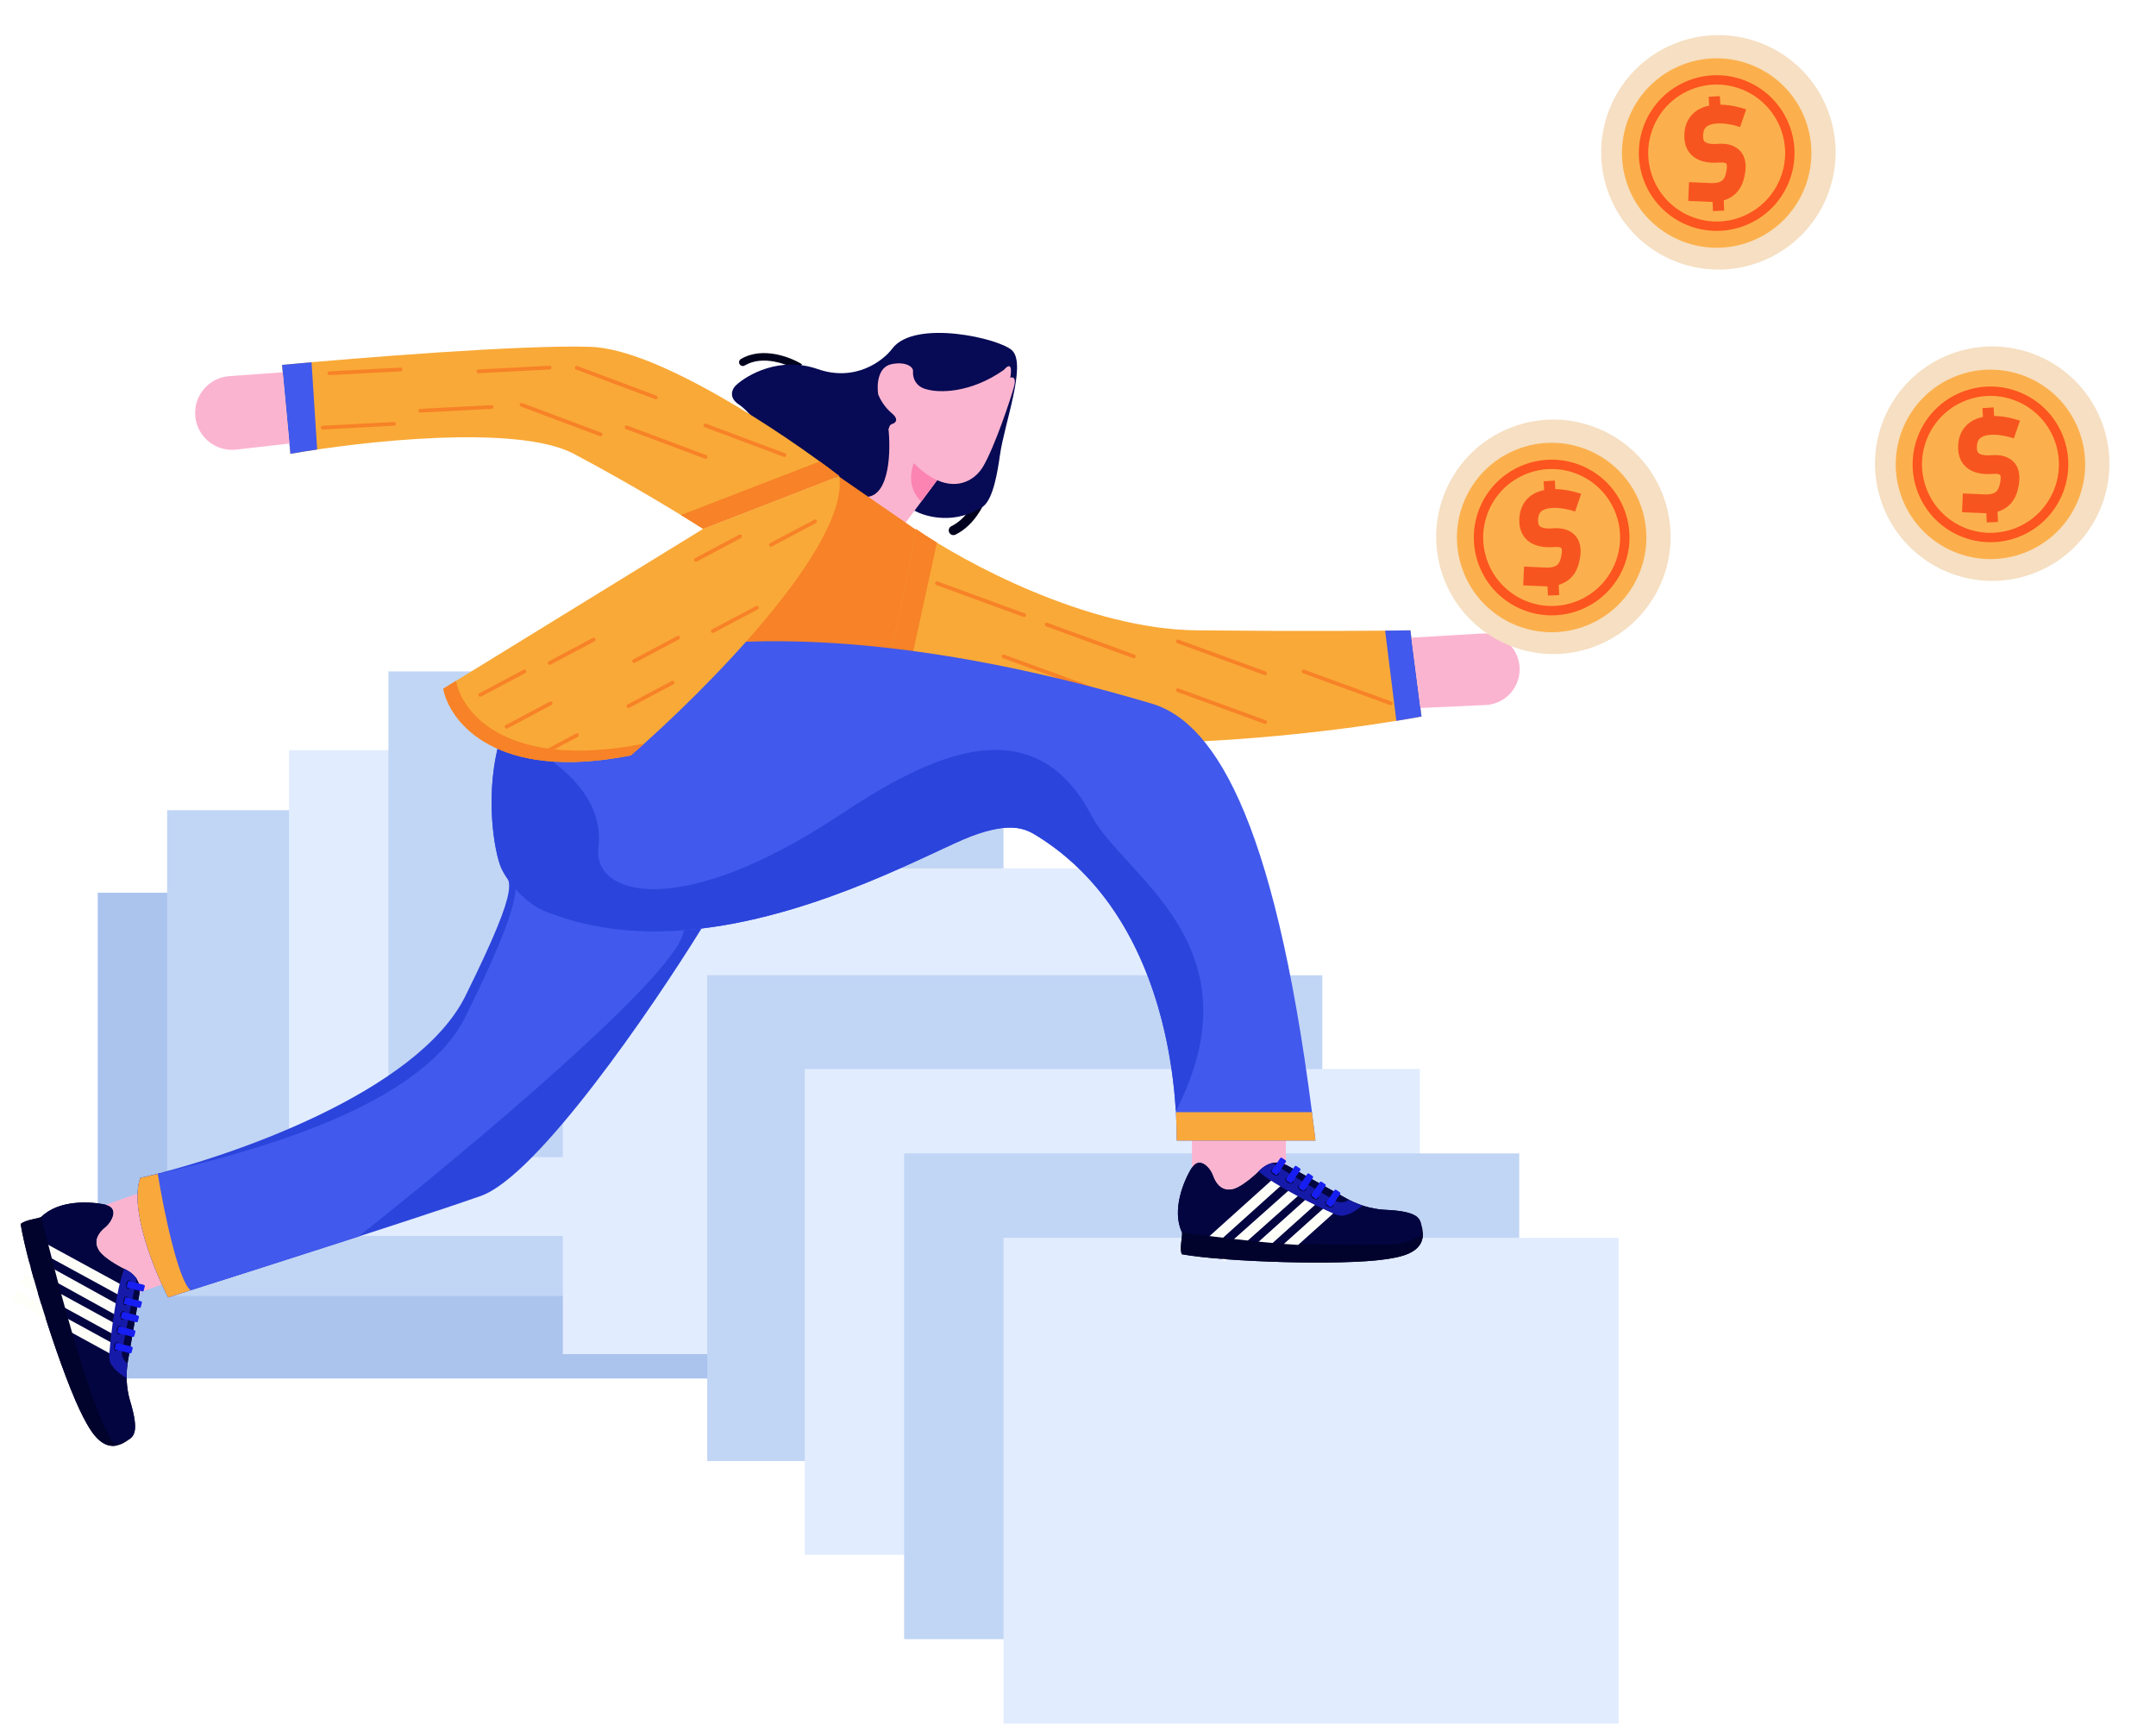 
<svg width="1500" height="1200" viewBox="0 0 1500 1200" fill="none" xmlns="http://www.w3.org/2000/svg">
<rect x="0" y="0" width="1500" height="1200" fill="#808080" stroke="none"/>
<g clip-path="url(#clip0)">
<rect width="1500" height="1200" fill="white"/>
<path d="M68.016 621.027H495.951V958.939H68.016V621.027Z" fill="#AAC4EE"/>
<path d="M116.289 563.621H544.224V901.533H116.289V563.621Z" fill="#C1D5F5"/>
<path d="M201.094 521.872H629.029V859.784H201.094V521.872Z" fill="#E1ECFE"/>
<path d="M270.242 467.075H698.177V804.987H270.242V467.075Z" fill="#C1D5F5"/>
<path d="M391.574 604.066H819.509V941.978H391.574V604.066Z" fill="#E1ECFE"/>
<path d="M492.035 678.434H919.97V1016.35H492.035V678.434Z" fill="#C1D5F5"/>
<path d="M559.879 743.667H987.814V1081.58H559.879V743.667Z" fill="#E1ECFE"/>
<path d="M629.027 802.378H1056.96V1140.29H629.027V802.378Z" fill="#C1D5F5"/>
<path d="M698.176 861.088H1126.11V1199H698.176V861.088Z" fill="#E1ECFE"/>
<path fill-rule="evenodd" clip-rule="evenodd" d="M679.672 358.76C683.192 353.855 685.434 348.969 686.507 345.948L680.361 343.764C679.467 346.277 677.496 350.605 674.373 354.956C671.245 359.314 667.091 363.519 661.89 366.06C660.271 366.85 659.6 368.803 660.39 370.422C661.181 372.041 663.134 372.712 664.753 371.921C671.238 368.753 676.157 363.659 679.672 358.76Z" fill="#01011D"/>
<path fill-rule="evenodd" clip-rule="evenodd" d="M538.66 251.539C545.576 252.83 551.738 255.665 555.226 257.837L557.985 253.408C554.015 250.935 547.249 247.833 539.617 246.409C531.992 244.986 523.193 245.187 515.485 249.749C514.245 250.483 513.834 252.083 514.568 253.323C515.302 254.564 516.903 254.974 518.143 254.24C524.37 250.555 531.738 250.248 538.66 251.539Z" fill="#00011C"/>
<path d="M704.362 243.971C714.193 254.123 698.793 294.662 695.698 316.572C694.095 327.918 691.171 346.34 684.296 352.072C664.87 365.289 644.242 359.713 636.357 355.273L621.719 357.195L530.048 299.946C527.713 295.758 521.22 286.168 513.926 281.306C506.632 276.445 509.458 270.566 511.783 268.234C519.911 260.604 542.709 247.624 568.874 256.749C595.039 265.873 614.37 251.073 620.764 242.533C636.355 221.708 696.128 235.469 704.362 243.971Z" fill="#070A54"/>
<path d="M656.515 328.004L629.413 364.477L603.339 345.671C619.202 344.115 619.778 313.118 618.083 297.814L656.515 328.004Z" fill="#FBB4D0"/>
<path d="M639.631 314.742L656.513 328.003L640.949 348.948C628.723 337.005 634.977 321.168 639.631 314.742Z" fill="#FB84B2"/>
<path d="M622.506 306.038C653.015 349.935 676.215 337.305 683.666 325.056C691.936 311.46 703.82 275.629 705.653 268.306C707.119 262.448 704.396 262.143 702.85 262.723C703.756 258.196 704.14 250.774 698.428 257.31C675.028 273.796 653.078 273.247 645.028 270.913C636.353 269.048 634.882 261.763 635.23 258.354C635.579 254.945 629.531 251.244 619.968 253.404C610.405 255.564 610.007 268.357 611.003 274.484C611.976 277.015 615.207 283.138 620.355 287.378C625.502 291.617 623.14 294.023 621.315 294.696C618.988 295.165 615.967 298.091 622.506 306.038Z" fill="#FBB4D0"/>
<path d="M637.089 368.399L583.916 331.661L507.539 451.544C523.008 469.268 562.26 503.751 595.517 499.883C628.775 496.016 637.089 410.616 637.089 368.399Z" fill="#F78227"/>
<path d="M88.948 947.063C86.784 959.45 89.13 970.015 90.528 974.637C97.289 996.99 92.685 999.23 88.982 1001.92C72.688 1013.74 63.306 996 58.196 986.335L58.06 986.078C44.129 959.742 19.323 882.093 14.363 851.526C17.361 848.423 27.456 847.778 28.839 846.424C41.008 834.511 63.179 835.678 73.565 838.102C83.09 840.325 77.851 850.076 73.278 853.78C64.741 860.694 66.734 867.013 69.475 870.696C72.655 874.969 81.917 880.493 86.461 882.612C97.366 887.696 97.706 895.539 97.144 899.073C95.641 908.53 91.053 935.007 88.948 947.063Z" fill="#01032D"/>
<path d="M88.951 947.064C86.787 959.451 89.133 970.016 90.531 974.638C96.514 994.418 93.597 998.449 90.281 1000.98C88.401 1001.8 84.27 1003.58 82.781 1004.1C81.127 1004.69 75.484 1003.19 73.589 997.812C60.385 963.64 32.949 885.523 28.842 846.426C41.011 834.512 63.182 835.679 73.568 838.103C83.093 840.326 77.854 850.078 73.281 853.781C64.745 860.695 66.737 867.014 69.478 870.697C72.658 874.971 81.921 880.495 86.464 882.613C97.369 887.697 97.709 895.54 97.147 899.074C95.644 908.531 91.057 935.008 88.951 947.064Z" fill="#030541"/>
<path d="M86.463 882.613C97.368 887.697 97.708 895.539 97.147 899.074L140.871 883.665L119.154 822.038L73.568 838.103C83.093 840.326 77.853 850.077 73.281 853.781C64.744 860.695 66.737 867.014 69.478 870.697C72.657 874.97 81.92 880.494 86.463 882.613Z" fill="#FBB4D0"/>
<path d="M79.184 943.067L82.61 936.807L11.737 898.021L8.311 904.282L79.184 943.067Z" fill="#FFFFF9"/>
<path d="M82.633 930.288L86.059 924.027L17.32 886.41L13.893 892.67L82.633 930.288Z" fill="#FFFFF9"/>
<path d="M85.812 917.716L89.239 911.455L22.905 874.798L19.478 881.059L85.812 917.716Z" fill="#FFFFF9"/>
<path d="M88.422 904.01L91.849 897.749L28.489 863.188L25.062 869.449L88.422 904.01Z" fill="#FFFFF9"/>
<path d="M14.362 851.526C17.361 848.424 27.456 847.779 28.838 846.425C40.225 894.196 66.599 992.915 80.999 1005.62C69.514 1007.74 62.405 994.298 58.195 986.336L58.195 986.336L58.059 986.079C44.129 959.742 19.322 882.094 14.362 851.526Z" fill="#01032D"/>
<path d="M84.94 939.642C84.079 944.13 86.882 947.249 88.711 948.542C88.176 952.156 88.016 955.597 88.089 958.758C85.97 957.49 81.209 954.255 79.108 951.461C77.726 949.623 75.583 948.054 76.097 941.596C77.181 927.962 80.774 897.078 86.463 882.612C90.928 884.694 93.622 887.238 95.208 889.759C93.651 894.958 87.714 925.18 84.94 939.642Z" fill="#161AA8"/>
<path d="M81.517 933.641C80.559 933.496 79.578 934.735 79.325 936.408C79.072 938.08 79.644 939.554 80.602 939.699C81.559 939.844 82.541 938.605 82.794 936.932C83.047 935.259 82.475 933.786 81.517 933.641Z" fill="#030541"/>
<path d="M83.416 922.192C82.458 922.047 81.476 923.286 81.224 924.958C80.971 926.631 81.542 928.105 82.5 928.249C83.458 928.394 84.439 927.156 84.692 925.483C84.945 923.81 84.374 922.337 83.416 922.192Z" fill="#030541"/>
<path d="M85.877 912.026C84.919 911.881 83.937 913.12 83.684 914.792C83.431 916.465 84.003 917.939 84.961 918.083C85.919 918.228 86.9 916.99 87.153 915.317C87.406 913.644 86.835 912.171 85.877 912.026Z" fill="#030541"/>
<path d="M87.924 902.004C86.966 901.859 85.984 903.098 85.731 904.771C85.478 906.444 86.05 907.917 87.008 908.062C87.966 908.207 88.947 906.968 89.2 905.295C89.453 903.623 88.882 902.149 87.924 902.004Z" fill="#030541"/>
<path d="M89.947 890.597C88.989 890.452 88.008 891.691 87.755 893.364C87.502 895.036 88.073 896.51 89.031 896.655C89.989 896.8 90.971 895.561 91.224 893.888C91.477 892.215 90.905 890.742 89.947 890.597Z" fill="#030541"/>
<path d="M90.487 941.44C90.956 941.56 91.434 941.278 91.555 940.809L92.299 937.917C92.419 937.448 92.137 936.97 91.668 936.849L81.609 934.26C81.14 934.14 80.662 934.422 80.541 934.891L79.796 937.783C79.676 938.252 79.958 938.73 80.427 938.851L90.487 941.44Z" fill="#171EF2"/>
<path d="M92.381 929.991C92.85 930.112 93.328 929.83 93.449 929.361L94.193 926.469C94.314 926 94.032 925.522 93.562 925.401L83.503 922.812C83.034 922.691 82.556 922.974 82.435 923.443L81.691 926.334C81.57 926.804 81.853 927.282 82.322 927.402L92.381 929.991Z" fill="#171EF2"/>
<path d="M94.842 919.824C95.311 919.945 95.789 919.663 95.91 919.194L96.654 916.302C96.775 915.833 96.493 915.355 96.023 915.234L85.964 912.645C85.495 912.524 85.017 912.807 84.896 913.276L84.152 916.167C84.031 916.637 84.314 917.115 84.783 917.235L94.842 919.824Z" fill="#171EF2"/>
<path d="M96.893 909.804C97.362 909.925 97.84 909.642 97.961 909.173L98.705 906.281C98.826 905.812 98.543 905.334 98.074 905.213L88.015 902.625C87.546 902.504 87.068 902.786 86.947 903.255L86.203 906.147C86.082 906.616 86.365 907.094 86.834 907.215L96.893 909.804Z" fill="#171EF2"/>
<path d="M98.916 898.397C99.385 898.517 99.864 898.235 99.984 897.766L100.728 894.874C100.849 894.405 100.567 893.927 100.098 893.806L90.038 891.217C89.569 891.097 89.091 891.379 88.97 891.848L88.226 894.74C88.106 895.209 88.388 895.687 88.857 895.808L98.916 898.397Z" fill="#171EF2"/>
<path d="M384.757 635.72C418.032 648.127 453.609 649.842 488.204 645.711C453.399 702 373.929 818.057 334.483 831.979C295.038 845.901 173.029 884.83 116.955 902.555C107.287 883.863 89.885 841.067 97.619 819.411C159.172 805.231 290.591 760.049 323.849 692.76C365.421 608.649 353.82 614.45 348.986 603.815C355.112 612.621 370.844 631.33 384.757 635.72Z" fill="#2B44DB"/>
<path d="M97.619 819.41C89.885 841.066 107.287 883.863 116.955 902.554C148.872 892.465 202.15 875.507 249.406 860.2C324.494 800.912 474.862 675.257 475.636 646.942C403.706 647.928 365.744 618.601 355.753 603.814C360.587 614.449 365.421 623.15 323.849 707.261C290.591 774.55 159.172 805.23 97.619 819.41Z" fill="#4159EC"/>
<path d="M116.955 902.554C107.287 883.863 89.885 841.066 97.619 819.41C101.414 818.535 105.475 817.598 109.763 816.594C113.677 840.547 123.723 890.282 132.594 897.602C126.965 899.387 121.722 901.047 116.955 902.554Z" fill="#F9A83C"/>
<path d="M832.381 438.492C756.584 437.719 670.604 391.119 637.089 367.916C632.899 394.664 620.644 458.122 607.496 494.474C718.871 533.919 908.435 513.257 989.002 498.433L981.267 438.492C963.221 438.814 908.178 439.265 832.381 438.492Z" fill="#F9A937"/>
<path d="M981.266 438.492L989 498.433C983.632 499.421 977.78 500.435 971.5 501.455L963.672 438.714C971.283 438.644 977.209 438.565 981.266 438.492Z" fill="#4159EC"/>
<path d="M1030.89 440.709L981.926 443.591L988.239 492.516L1033.48 490.466C1047.93 489.812 1058.78 477.033 1057.09 462.669C1055.55 449.564 1044.06 439.933 1030.89 440.709Z" fill="#FBB4D0"/>
<path d="M607.496 494.474C620.644 458.122 632.899 394.664 637.089 367.916C641.244 370.793 646.206 374.029 651.855 377.494L625.109 500.045C619.052 498.338 613.172 496.484 607.496 494.474Z" fill="#F78227"/>
<path fill-rule="evenodd" clip-rule="evenodd" d="M650.63 405.307C650.878 404.631 651.627 404.282 652.304 404.53L712.971 426.709C713.648 426.957 713.996 427.706 713.749 428.383C713.501 429.06 712.752 429.408 712.075 429.16L651.408 406.981C650.731 406.733 650.383 405.984 650.63 405.307Z" fill="#F78227"/>
<path fill-rule="evenodd" clip-rule="evenodd" d="M626.494 466.628C626.741 465.951 627.49 465.603 628.167 465.85L688.835 488.03C689.511 488.277 689.859 489.026 689.612 489.703C689.365 490.38 688.615 490.728 687.939 490.48L627.271 468.301C626.594 468.053 626.246 467.304 626.494 466.628Z" fill="#F78227"/>
<path fill-rule="evenodd" clip-rule="evenodd" d="M696.947 456.19C697.194 455.513 697.943 455.165 698.62 455.413L759.288 477.592C759.965 477.84 760.313 478.589 760.065 479.266C759.818 479.942 759.069 480.29 758.392 480.043L697.724 457.863C697.047 457.616 696.699 456.867 696.947 456.19Z" fill="#F78227"/>
<path fill-rule="evenodd" clip-rule="evenodd" d="M726.955 434.01C727.202 433.334 727.951 432.986 728.628 433.233L789.296 455.413C789.972 455.66 790.32 456.409 790.073 457.086C789.826 457.763 789.076 458.111 788.4 457.863L727.732 435.684C727.055 435.436 726.707 434.687 726.955 434.01Z" fill="#F78227"/>
<path fill-rule="evenodd" clip-rule="evenodd" d="M747.83 488.807C748.077 488.131 748.826 487.782 749.503 488.03L810.171 510.209C810.847 510.457 811.195 511.206 810.948 511.883C810.701 512.56 809.951 512.908 809.275 512.66L748.607 490.481C747.93 490.233 747.582 489.484 747.83 488.807Z" fill="#F78227"/>
<path fill-rule="evenodd" clip-rule="evenodd" d="M818.283 445.753C818.53 445.076 819.279 444.728 819.956 444.975L880.624 467.155C881.3 467.402 881.649 468.151 881.401 468.828C881.154 469.505 880.405 469.853 879.728 469.605L819.06 447.426C818.383 447.178 818.035 446.429 818.283 445.753Z" fill="#F78227"/>
<path fill-rule="evenodd" clip-rule="evenodd" d="M818.283 479.674C818.53 478.998 819.279 478.65 819.956 478.897L880.624 501.077C881.3 501.324 881.649 502.073 881.401 502.75C881.154 503.427 880.405 503.775 879.728 503.527L819.06 481.348C818.383 481.1 818.035 480.351 818.283 479.674Z" fill="#F78227"/>
<path fill-rule="evenodd" clip-rule="evenodd" d="M905.693 466.628C905.94 465.951 906.69 465.603 907.366 465.85L968.034 488.03C968.711 488.277 969.059 489.026 968.811 489.703C968.564 490.38 967.815 490.728 967.138 490.48L906.47 468.301C905.794 468.053 905.446 467.304 905.693 466.628Z" fill="#F78227"/>
<path d="M937.167 833.932C948.13 840.089 958.874 841.388 963.698 841.606C987.028 842.658 987.61 847.745 988.913 852.131C994.651 871.429 974.799 874.38 963.985 875.988L963.698 876.031C934.229 880.416 852.75 878.004 822.271 872.522C820.342 868.663 823.089 858.928 822.271 857.174C815.079 841.738 823.549 821.214 829.288 812.224C834.55 803.98 842.005 812.162 843.979 817.706C847.662 828.055 854.284 828.276 858.669 826.915C863.756 825.336 872.045 818.437 875.553 814.856C883.973 806.26 891.482 808.546 894.629 810.251C903.049 814.812 926.496 827.938 937.167 833.932Z" fill="#01032D"/>
<path d="M937.167 833.932C948.131 840.089 958.875 841.388 963.698 841.606C984.343 842.537 987.175 846.628 988.457 850.596C988.609 852.642 988.914 857.13 988.914 858.709C988.914 860.463 985.625 865.287 979.924 865.287C943.307 866.383 860.512 866.295 822.272 857.174C815.08 841.738 823.55 821.214 829.288 812.224C834.551 803.98 842.006 812.162 843.979 817.706C847.663 828.055 854.285 828.276 858.67 826.915C863.757 825.336 872.046 818.437 875.553 814.856C883.973 806.26 891.483 808.546 894.63 810.251C903.049 814.812 926.496 827.938 937.167 833.932Z" fill="#030541"/>
<path d="M875.553 814.855C883.973 806.26 891.482 808.546 894.629 810.251V763.891H829.288V812.224C834.55 803.98 842.005 812.162 843.978 817.706C847.662 828.055 854.284 828.276 858.669 826.915C863.756 825.336 872.045 818.437 875.553 814.855Z" fill="#FBB4D0"/>
<path d="M925.382 836.5L930.148 841.812L896.501 872L887 870.936L925.382 836.5Z" fill="#FFFFF9"/>
<path d="M914.476 828.999L919.242 834.311L880.021 869.5L871 868.005L914.476 828.999Z" fill="#FFFFF9"/>
<path d="M908.441 827.135L903.675 821.823L847.055 872.202L851.821 877.514L908.441 827.135Z" fill="#FFFFF9"/>
<path d="M896.383 820.118L891.617 814.806L837.962 863.076L842.728 868.389L896.383 820.118Z" fill="#FFFFF9"/>
<path d="M822.271 872.522C820.342 868.663 823.089 858.928 822.271 857.174C873.77 864.921 979.39 875.768 989.883 857.174C990.982 871.975 973.777 874.532 963.985 875.988H963.985L963.698 876.031C934.229 880.416 852.75 878.004 822.271 872.522Z" fill="#01032D"/>
<path d="M928.834 835.247C932.781 837.551 936.654 835.944 938.482 834.648C941.713 836.354 944.904 837.649 947.91 838.631C946.01 840.207 941.376 843.623 938.043 844.676C935.851 845.368 933.658 846.868 927.738 844.237C915.24 838.682 887.305 825.029 875.552 814.855C879 811.336 882.295 809.641 885.2 808.983C889.585 812.179 916.117 827.824 928.834 835.247Z" fill="#161AA8"/>
<path d="M922.037 836.478C921.582 837.333 922.424 838.671 923.918 839.465C925.411 840.26 926.991 840.211 927.446 839.355C927.901 838.5 927.059 837.163 925.565 836.368C924.071 835.574 922.492 835.623 922.037 836.478Z" fill="#030541"/>
<path d="M911.869 830.883C911.414 831.739 912.256 833.076 913.75 833.871C915.243 834.665 916.823 834.616 917.278 833.761C917.733 832.905 916.891 831.568 915.397 830.773C913.903 829.979 912.324 830.028 911.869 830.883Z" fill="#030541"/>
<path d="M903.099 825.183C902.644 826.039 903.486 827.376 904.98 828.17C906.474 828.965 908.053 828.916 908.508 828.06C908.963 827.205 908.121 825.868 906.628 825.073C905.134 824.279 903.554 824.328 903.099 825.183Z" fill="#030541"/>
<path d="M894.326 819.921C893.871 820.776 894.713 822.113 896.207 822.908C897.7 823.702 899.28 823.653 899.735 822.798C900.19 821.942 899.348 820.605 897.854 819.81C896.361 819.016 894.781 819.065 894.326 819.921Z" fill="#030541"/>
<path d="M884.24 814.219C883.785 815.075 884.627 816.412 886.121 817.207C887.614 818.001 889.194 817.952 889.649 817.097C890.104 816.241 889.262 814.904 887.768 814.109C886.275 813.315 884.695 813.364 884.24 814.219Z" fill="#030541"/>
<path d="M932.375 830.614C932.645 830.212 932.537 829.667 932.135 829.397L929.655 827.734C929.253 827.464 928.708 827.572 928.438 827.974L922.653 836.601C922.383 837.003 922.491 837.548 922.893 837.818L925.373 839.481C925.775 839.751 926.32 839.643 926.59 839.241L932.375 830.614Z" fill="#171EF2"/>
<path d="M922.207 825.021C922.477 824.619 922.369 824.074 921.967 823.804L919.487 822.141C919.085 821.872 918.54 821.979 918.27 822.381L912.485 831.008C912.215 831.411 912.323 831.955 912.725 832.225L915.205 833.888C915.607 834.158 916.152 834.051 916.422 833.648L922.207 825.021Z" fill="#171EF2"/>
<path d="M913.437 819.319C913.707 818.917 913.6 818.372 913.197 818.102L910.717 816.439C910.315 816.17 909.77 816.277 909.5 816.679L903.715 825.306C903.446 825.708 903.553 826.253 903.955 826.523L906.435 828.186C906.838 828.456 907.382 828.348 907.652 827.946L913.437 819.319Z" fill="#171EF2"/>
<path d="M904.664 814.058C904.934 813.655 904.826 813.11 904.424 812.841L901.944 811.178C901.542 810.908 900.997 811.015 900.727 811.418L894.942 820.044C894.672 820.447 894.78 820.992 895.182 821.261L897.662 822.924C898.064 823.194 898.609 823.087 898.879 822.684L904.664 814.058Z" fill="#171EF2"/>
<path d="M894.578 808.356C894.848 807.954 894.74 807.409 894.338 807.139L891.858 805.476C891.456 805.207 890.911 805.314 890.641 805.716L884.856 814.343C884.586 814.746 884.694 815.29 885.096 815.56L887.576 817.223C887.978 817.493 888.523 817.386 888.793 816.983L894.578 808.356Z" fill="#171EF2"/>
<path d="M348.818 604.027C343.984 593.392 336.25 550.853 348.818 511.215C363.848 463.815 511.665 403.518 801.277 489.462C847.559 503.197 889.66 577.924 915.232 793.457H818.686C818.81 740.629 804.987 633.633 722 581.791C714.311 576.988 704.211 570.963 675.594 581.791C650.256 591.378 572.047 635.89 488.036 645.923C453.442 650.054 417.864 648.339 384.589 635.931C365.262 630.236 352.688 612.289 348.818 604.027Z" fill="#4159EC"/>
<path d="M348.818 604.027C343.984 593.392 336.25 550.853 348.818 511.215C373.507 519.524 421.582 546.857 416.363 589.716C412.312 622.985 472.451 640.692 583.362 567.536C638.158 531.392 716.7 485.602 759.494 567.536C781.299 609.286 877.47 657.167 818.078 773.023C814.665 716.513 795.346 627.611 722 581.791C714.311 576.988 704.211 570.963 675.594 581.791C650.256 591.378 572.047 635.89 488.036 645.923C453.442 650.054 417.864 648.339 384.589 635.931C365.262 630.236 352.688 612.289 348.818 604.027Z" fill="#2B44DB"/>
<path d="M915.233 793.457H818.686C818.7 787.5 818.537 780.854 818.117 773.676H912.76C913.609 780.132 914.434 786.725 915.233 793.457Z" fill="#F9A83C"/>
<path d="M308.383 479.098L489.173 367.917L583.919 331.179C590.88 379.905 490.14 481.032 438.9 525.504C345.314 544.067 312.895 502.301 308.383 479.098Z" fill="#F9A937"/>
<path d="M308.383 479.098C312.895 502.301 345.314 544.067 438.9 525.504C441.842 522.951 444.946 520.211 448.184 517.305C353.089 536.093 321.322 495.996 317.325 473.599L308.383 479.098Z" fill="#F78227"/>
<path fill-rule="evenodd" clip-rule="evenodd" d="M365.98 466.463C366.318 467.099 366.077 467.889 365.441 468.227L334.781 484.536C334.145 484.874 333.355 484.633 333.016 483.997C332.678 483.36 332.919 482.57 333.556 482.232L364.215 465.924C364.852 465.585 365.642 465.827 365.98 466.463Z" fill="#F78227"/>
<path fill-rule="evenodd" clip-rule="evenodd" d="M384.246 488.642C384.584 489.279 384.343 490.069 383.707 490.407L353.047 506.715C352.41 507.054 351.62 506.812 351.282 506.176C350.944 505.54 351.185 504.75 351.821 504.412L382.481 488.103C383.117 487.765 383.907 488.006 384.246 488.642Z" fill="#F78227"/>
<path fill-rule="evenodd" clip-rule="evenodd" d="M402.511 510.821C402.85 511.457 402.609 512.247 401.973 512.586L372.618 528.242C371.982 528.581 371.192 528.341 370.853 527.705C370.514 527.069 370.754 526.279 371.39 525.94L400.745 510.284C401.381 509.945 402.172 510.185 402.511 510.821Z" fill="#F78227"/>
<path fill-rule="evenodd" clip-rule="evenodd" d="M469.05 474.291C469.389 474.927 469.147 475.717 468.511 476.055L437.851 492.364C437.215 492.702 436.425 492.461 436.087 491.825C435.748 491.189 435.99 490.399 436.626 490.06L467.286 473.752C467.922 473.413 468.712 473.655 469.05 474.291Z" fill="#F78227"/>
<path fill-rule="evenodd" clip-rule="evenodd" d="M414.253 444.284C414.592 444.92 414.35 445.71 413.714 446.049L383.054 462.357C382.418 462.695 381.628 462.454 381.29 461.818C380.951 461.182 381.193 460.392 381.829 460.053L412.489 443.745C413.125 443.406 413.915 443.648 414.253 444.284Z" fill="#F78227"/>
<path fill-rule="evenodd" clip-rule="evenodd" d="M472.964 442.979C473.303 443.616 473.061 444.406 472.425 444.744L441.765 461.052C441.129 461.391 440.339 461.149 440.001 460.513C439.662 459.877 439.904 459.087 440.54 458.749L471.2 442.44C471.836 442.102 472.626 442.343 472.964 442.979Z" fill="#F78227"/>
<path fill-rule="evenodd" clip-rule="evenodd" d="M527.761 422.104C528.1 422.741 527.858 423.531 527.222 423.869L496.562 440.177C495.926 440.516 495.136 440.274 494.798 439.638C494.459 439.002 494.701 438.212 495.337 437.874L525.997 421.565C526.633 421.227 527.423 421.468 527.761 422.104Z" fill="#F78227"/>
<path fill-rule="evenodd" clip-rule="evenodd" d="M516.019 372.526C516.357 373.162 516.116 373.952 515.48 374.291L484.82 390.599C484.184 390.938 483.394 390.696 483.055 390.06C482.717 389.424 482.958 388.634 483.595 388.296L514.255 371.987C514.891 371.649 515.681 371.89 516.019 372.526Z" fill="#F78227"/>
<path fill-rule="evenodd" clip-rule="evenodd" d="M568.207 362.089C568.545 362.725 568.304 363.515 567.667 363.853L537.007 380.162C536.371 380.5 535.581 380.259 535.243 379.623C534.905 378.986 535.146 378.196 535.782 377.858L566.442 361.55C567.078 361.211 567.868 361.453 568.207 362.089Z" fill="#F78227"/>
<path d="M410.863 241.266C458.042 242.813 545.892 301.852 583.919 331.178L489.173 367.917C475.638 359.215 438.706 336.592 399.261 315.71C359.816 294.827 251.342 307.009 202.035 315.71L196.234 253.835C248.119 249.001 363.683 239.72 410.863 241.266Z" fill="#F9A937"/>
<path fill-rule="evenodd" clip-rule="evenodd" d="M280.025 256.954C280.063 257.673 279.511 258.287 278.791 258.325L229.213 260.935C228.494 260.973 227.88 260.42 227.842 259.7C227.804 258.981 228.356 258.367 229.076 258.329L278.654 255.72C279.373 255.682 279.987 256.234 280.025 256.954Z" fill="#F78227"/>
<path fill-rule="evenodd" clip-rule="evenodd" d="M275.459 294.79C275.497 295.509 274.944 296.123 274.225 296.161L224.647 298.771C223.927 298.809 223.313 298.256 223.275 297.536C223.237 296.817 223.79 296.203 224.51 296.165L274.087 293.556C274.807 293.518 275.421 294.07 275.459 294.79Z" fill="#F78227"/>
<path fill-rule="evenodd" clip-rule="evenodd" d="M343.299 283.048C343.337 283.767 342.784 284.381 342.064 284.419L292.487 287.028C291.767 287.066 291.153 286.514 291.115 285.794C291.077 285.075 291.63 284.461 292.349 284.423L341.927 281.813C342.647 281.775 343.261 282.328 343.299 283.048Z" fill="#F78227"/>
<path fill-rule="evenodd" clip-rule="evenodd" d="M383.744 255.649C383.782 256.369 383.229 256.983 382.51 257.021L332.932 259.63C332.212 259.668 331.598 259.115 331.56 258.396C331.523 257.676 332.075 257.062 332.795 257.024L382.373 254.415C383.092 254.377 383.706 254.93 383.744 255.649Z" fill="#F78227"/>
<path fill-rule="evenodd" clip-rule="evenodd" d="M457.495 276.921C457.242 277.596 456.491 277.938 455.816 277.685L400.782 257.068C400.108 256.816 399.765 256.064 400.018 255.389C400.271 254.714 401.023 254.372 401.698 254.625L456.731 275.242C457.406 275.495 457.748 276.246 457.495 276.921Z" fill="#F78227"/>
<path fill-rule="evenodd" clip-rule="evenodd" d="M419.124 302.677C418.871 303.352 418.119 303.694 417.445 303.441L362.411 282.824C361.736 282.571 361.394 281.82 361.647 281.145C361.9 280.47 362.652 280.128 363.327 280.381L418.36 300.998C419.035 301.25 419.377 302.002 419.124 302.677Z" fill="#F78227"/>
<path fill-rule="evenodd" clip-rule="evenodd" d="M492.187 318.333C491.934 319.008 491.182 319.35 490.507 319.097L435.474 298.48C434.799 298.228 434.457 297.476 434.71 296.801C434.962 296.126 435.714 295.784 436.389 296.037L491.423 316.654C492.097 316.907 492.439 317.659 492.187 318.333Z" fill="#F78227"/>
<path fill-rule="evenodd" clip-rule="evenodd" d="M546.987 317.029C546.735 317.703 545.983 318.045 545.308 317.793L490.274 297.176C489.6 296.923 489.258 296.171 489.51 295.496C489.763 294.822 490.515 294.479 491.19 294.732L546.223 315.349C546.898 315.602 547.24 316.354 546.987 317.029Z" fill="#F78227"/>
<path d="M196.234 253.835L202.035 315.71C207.561 314.735 213.83 313.716 220.661 312.705L216.747 251.989C209.185 252.649 202.278 253.272 196.234 253.835Z" fill="#4159EC"/>
<path d="M159.58 261.651L196.716 258.979L201.364 308.557L164.324 312.77C150.1 314.387 137.301 304.06 135.876 289.815C134.436 275.427 145.157 262.689 159.58 261.651Z" fill="#FBB4D0"/>
<path d="M489.173 367.916L583.919 331.178C579.905 328.082 575.335 324.655 570.316 320.999L473.77 358.294C480.301 362.292 485.568 365.598 489.173 367.916Z" fill="#F78227"/>
<path d="M1156.46 343.18C1173.18 385 1152.82 432.448 1111 449.158C1069.18 465.869 1021.73 445.514 1005.02 403.695C988.312 361.875 1008.67 314.427 1050.49 297.716C1092.31 281.006 1139.75 301.361 1156.46 343.18Z" fill="#F6DFC2"/>
<path d="M1140.72 349.473C1154.22 383.264 1137.77 421.602 1103.98 435.104C1070.19 448.606 1031.85 432.159 1018.35 398.369C1004.85 364.579 1021.29 326.241 1055.08 312.739C1088.88 299.236 1127.21 315.683 1140.72 349.473Z" fill="#FCB04D"/>
<path fill-rule="evenodd" clip-rule="evenodd" d="M1097.2 418.142C1121.63 408.383 1133.51 380.674 1123.75 356.251C1114 331.828 1086.29 319.941 1061.86 329.7C1037.44 339.459 1025.55 367.169 1035.31 391.592C1045.07 416.014 1072.78 427.901 1097.2 418.142ZM1099.62 424.2C1127.39 413.104 1140.91 381.599 1129.81 353.831C1118.72 326.062 1087.21 312.547 1059.44 323.643C1031.67 334.738 1018.16 366.244 1029.25 394.012C1040.35 421.78 1071.86 435.296 1099.62 424.2Z" fill="#FC551F"/>
<path d="M1100.08 343.534C1095.29 341.881 1088.7 340.346 1082.11 340.259L1081.76 334.322L1073.94 334.779L1074.3 340.936C1070.18 341.776 1065.93 343.546 1062.61 346.972C1058.94 350.763 1057.06 355.889 1057.02 362C1057 365.019 1057.45 370.445 1061.58 374.833C1065.86 379.384 1072.57 381.255 1081.5 380.546C1082.55 380.463 1083.59 380.468 1084.49 380.606C1085.4 380.746 1085.87 380.978 1086.08 381.126L1086.09 381.128C1086.18 381.198 1086.33 381.305 1086.47 381.786C1086.65 382.401 1086.84 383.783 1086.33 386.356C1085.8 389.033 1085.22 391.053 1083.95 392.464C1083.03 393.496 1080.84 395.179 1074.73 394.786L1074.66 394.782L1060.3 394.168L1059.74 407.203L1073.97 407.811C1074.9 407.869 1075.8 407.895 1076.68 407.889L1076.94 414.299L1084.76 413.979L1084.47 406.833C1088.26 405.731 1091.31 403.799 1093.66 401.179C1097.56 396.84 1098.61 391.532 1099.13 388.873C1100.69 380.931 1099.06 374.335 1093.63 370.486C1089.08 367.253 1083.48 367.301 1080.47 367.54C1073.6 368.085 1071.58 366.422 1071.08 365.893C1070.43 365.201 1070.06 364 1070.07 362.088C1070.09 358.69 1071.06 357.004 1071.98 356.053C1073.01 354.988 1074.74 354.087 1077.43 353.623C1082.99 352.663 1090.36 353.98 1095.83 355.867L1100.08 343.534Z" fill="#F7551F"/>
<path d="M1271.28 75.721C1287.99 117.541 1267.63 164.989 1225.81 181.699C1183.99 198.41 1136.55 178.055 1119.84 136.236C1103.12 94.416 1123.48 46.968 1165.3 30.257C1207.12 13.547 1254.57 33.902 1271.28 75.721Z" fill="#F6DFC2"/>
<path d="M1255.53 82.014C1269.03 115.805 1252.58 154.143 1218.79 167.645C1185 181.147 1146.66 164.7 1133.16 130.91C1119.66 97.12 1136.11 58.782 1169.9 45.28C1203.69 31.777 1242.03 48.224 1255.53 82.014Z" fill="#FCB04D"/>
<path fill-rule="evenodd" clip-rule="evenodd" d="M1212.02 150.683C1236.44 140.924 1248.33 113.215 1238.57 88.792C1228.81 64.37 1201.1 52.482 1176.68 62.241C1152.25 72 1140.37 99.71 1150.13 124.133C1159.88 148.555 1187.59 160.442 1212.02 150.683ZM1214.44 156.741C1242.21 145.645 1255.72 114.14 1244.62 86.372C1233.53 58.603 1202.02 45.088 1174.26 56.184C1146.49 67.279 1132.97 98.785 1144.07 126.553C1155.16 154.321 1186.67 167.837 1214.44 156.741Z" fill="#FC551F"/>
<path d="M1214.89 76.075C1210.1 74.422 1203.51 72.887 1196.92 72.8L1196.57 66.864L1188.76 67.32L1189.12 73.477C1184.99 74.317 1180.75 76.087 1177.42 79.513C1173.75 83.304 1171.88 88.43 1171.84 94.541C1171.82 97.56 1172.26 102.986 1176.39 107.374C1180.67 111.925 1187.38 113.796 1196.31 113.087C1197.37 113.004 1198.4 113.009 1199.3 113.147C1200.21 113.287 1200.69 113.52 1200.89 113.667L1200.9 113.669C1201 113.739 1201.15 113.846 1201.29 114.327C1201.46 114.942 1201.65 116.324 1201.14 118.897C1200.62 121.574 1200.03 123.594 1198.77 125.005C1197.84 126.037 1195.65 127.72 1189.55 127.327L1189.48 127.323L1175.11 126.709L1174.55 139.744L1188.78 140.352C1189.71 140.41 1190.61 140.436 1191.49 140.43L1191.75 146.84L1199.57 146.52L1199.28 139.374C1203.07 138.272 1206.12 136.34 1208.47 133.72C1212.37 129.381 1213.42 124.073 1213.95 121.414C1215.51 113.472 1213.87 106.876 1208.45 103.027C1203.89 99.794 1198.29 99.842 1195.28 100.081C1188.42 100.626 1186.39 98.963 1185.89 98.434C1185.24 97.742 1184.87 96.541 1184.88 94.629C1184.91 91.231 1185.87 89.544 1186.79 88.594C1187.82 87.528 1189.55 86.628 1192.24 86.164C1197.8 85.204 1205.17 86.521 1210.64 88.408L1214.89 76.075Z" fill="#F7551F"/>
<path d="M1461.76 292.297C1478.47 334.117 1458.12 381.565 1416.3 398.276C1374.48 414.986 1327.03 394.631 1310.32 352.812C1293.61 310.992 1313.96 263.544 1355.78 246.834C1397.6 230.123 1445.05 250.478 1461.76 292.297Z" fill="#F6DFC2"/>
<path d="M1446.01 298.591C1459.51 332.381 1443.07 370.719 1409.28 384.221C1375.49 397.723 1337.15 381.277 1323.65 347.486C1310.14 313.696 1326.59 275.358 1360.38 261.856C1394.17 248.354 1432.51 264.8 1446.01 298.591Z" fill="#FCB04D"/>
<path fill-rule="evenodd" clip-rule="evenodd" d="M1402.5 367.26C1426.92 357.501 1438.81 329.791 1429.05 305.368C1419.29 280.946 1391.58 269.058 1367.16 278.817C1342.74 288.576 1330.85 316.286 1340.61 340.709C1350.37 365.131 1378.08 377.019 1402.5 367.26ZM1404.92 373.317C1432.69 362.221 1446.21 330.716 1435.11 302.948C1424.01 275.18 1392.51 261.664 1364.74 272.76C1336.97 283.856 1323.46 315.361 1334.55 343.129C1345.65 370.898 1377.15 384.413 1404.92 373.317Z" fill="#FC551F"/>
<path d="M1405.38 292.651C1400.59 290.998 1394 289.463 1387.4 289.376L1387.05 283.44L1379.24 283.897L1379.6 290.053C1375.48 290.893 1371.23 292.663 1367.91 296.089C1364.23 299.88 1362.36 305.006 1362.32 311.117C1362.3 314.136 1362.75 319.562 1366.88 323.95C1371.16 328.502 1377.87 330.372 1386.8 329.663C1387.85 329.58 1388.89 329.585 1389.78 329.723C1390.69 329.863 1391.17 330.096 1391.38 330.243L1391.38 330.246C1391.48 330.315 1391.63 330.422 1391.77 330.903C1391.95 331.518 1392.13 332.9 1391.63 335.473C1391.1 338.151 1390.52 340.17 1389.25 341.582C1388.32 342.613 1386.14 344.296 1380.03 343.903L1379.96 343.899L1365.6 343.285L1365.04 356.32L1379.27 356.928C1380.2 356.986 1381.1 357.012 1381.97 357.006L1382.24 363.416L1390.06 363.096L1389.77 355.95C1393.56 354.849 1396.61 352.916 1398.96 350.296C1402.85 345.958 1403.91 340.649 1404.43 337.99C1405.99 330.048 1404.35 323.452 1398.93 319.603C1394.37 316.37 1388.77 316.419 1385.77 316.657C1378.9 317.202 1376.88 315.539 1376.38 315.011C1375.73 314.318 1375.35 313.118 1375.37 311.205C1375.39 307.807 1376.36 306.121 1377.28 305.17C1378.31 304.105 1380.03 303.204 1382.72 302.74C1388.28 301.78 1395.65 303.097 1401.12 304.984L1405.38 292.651Z" fill="#F7551F"/>
</g>
<defs>
<clipPath id="clip0">
<rect width="1500" height="1200" fill="white"/>
</clipPath>
</defs>
</svg>
